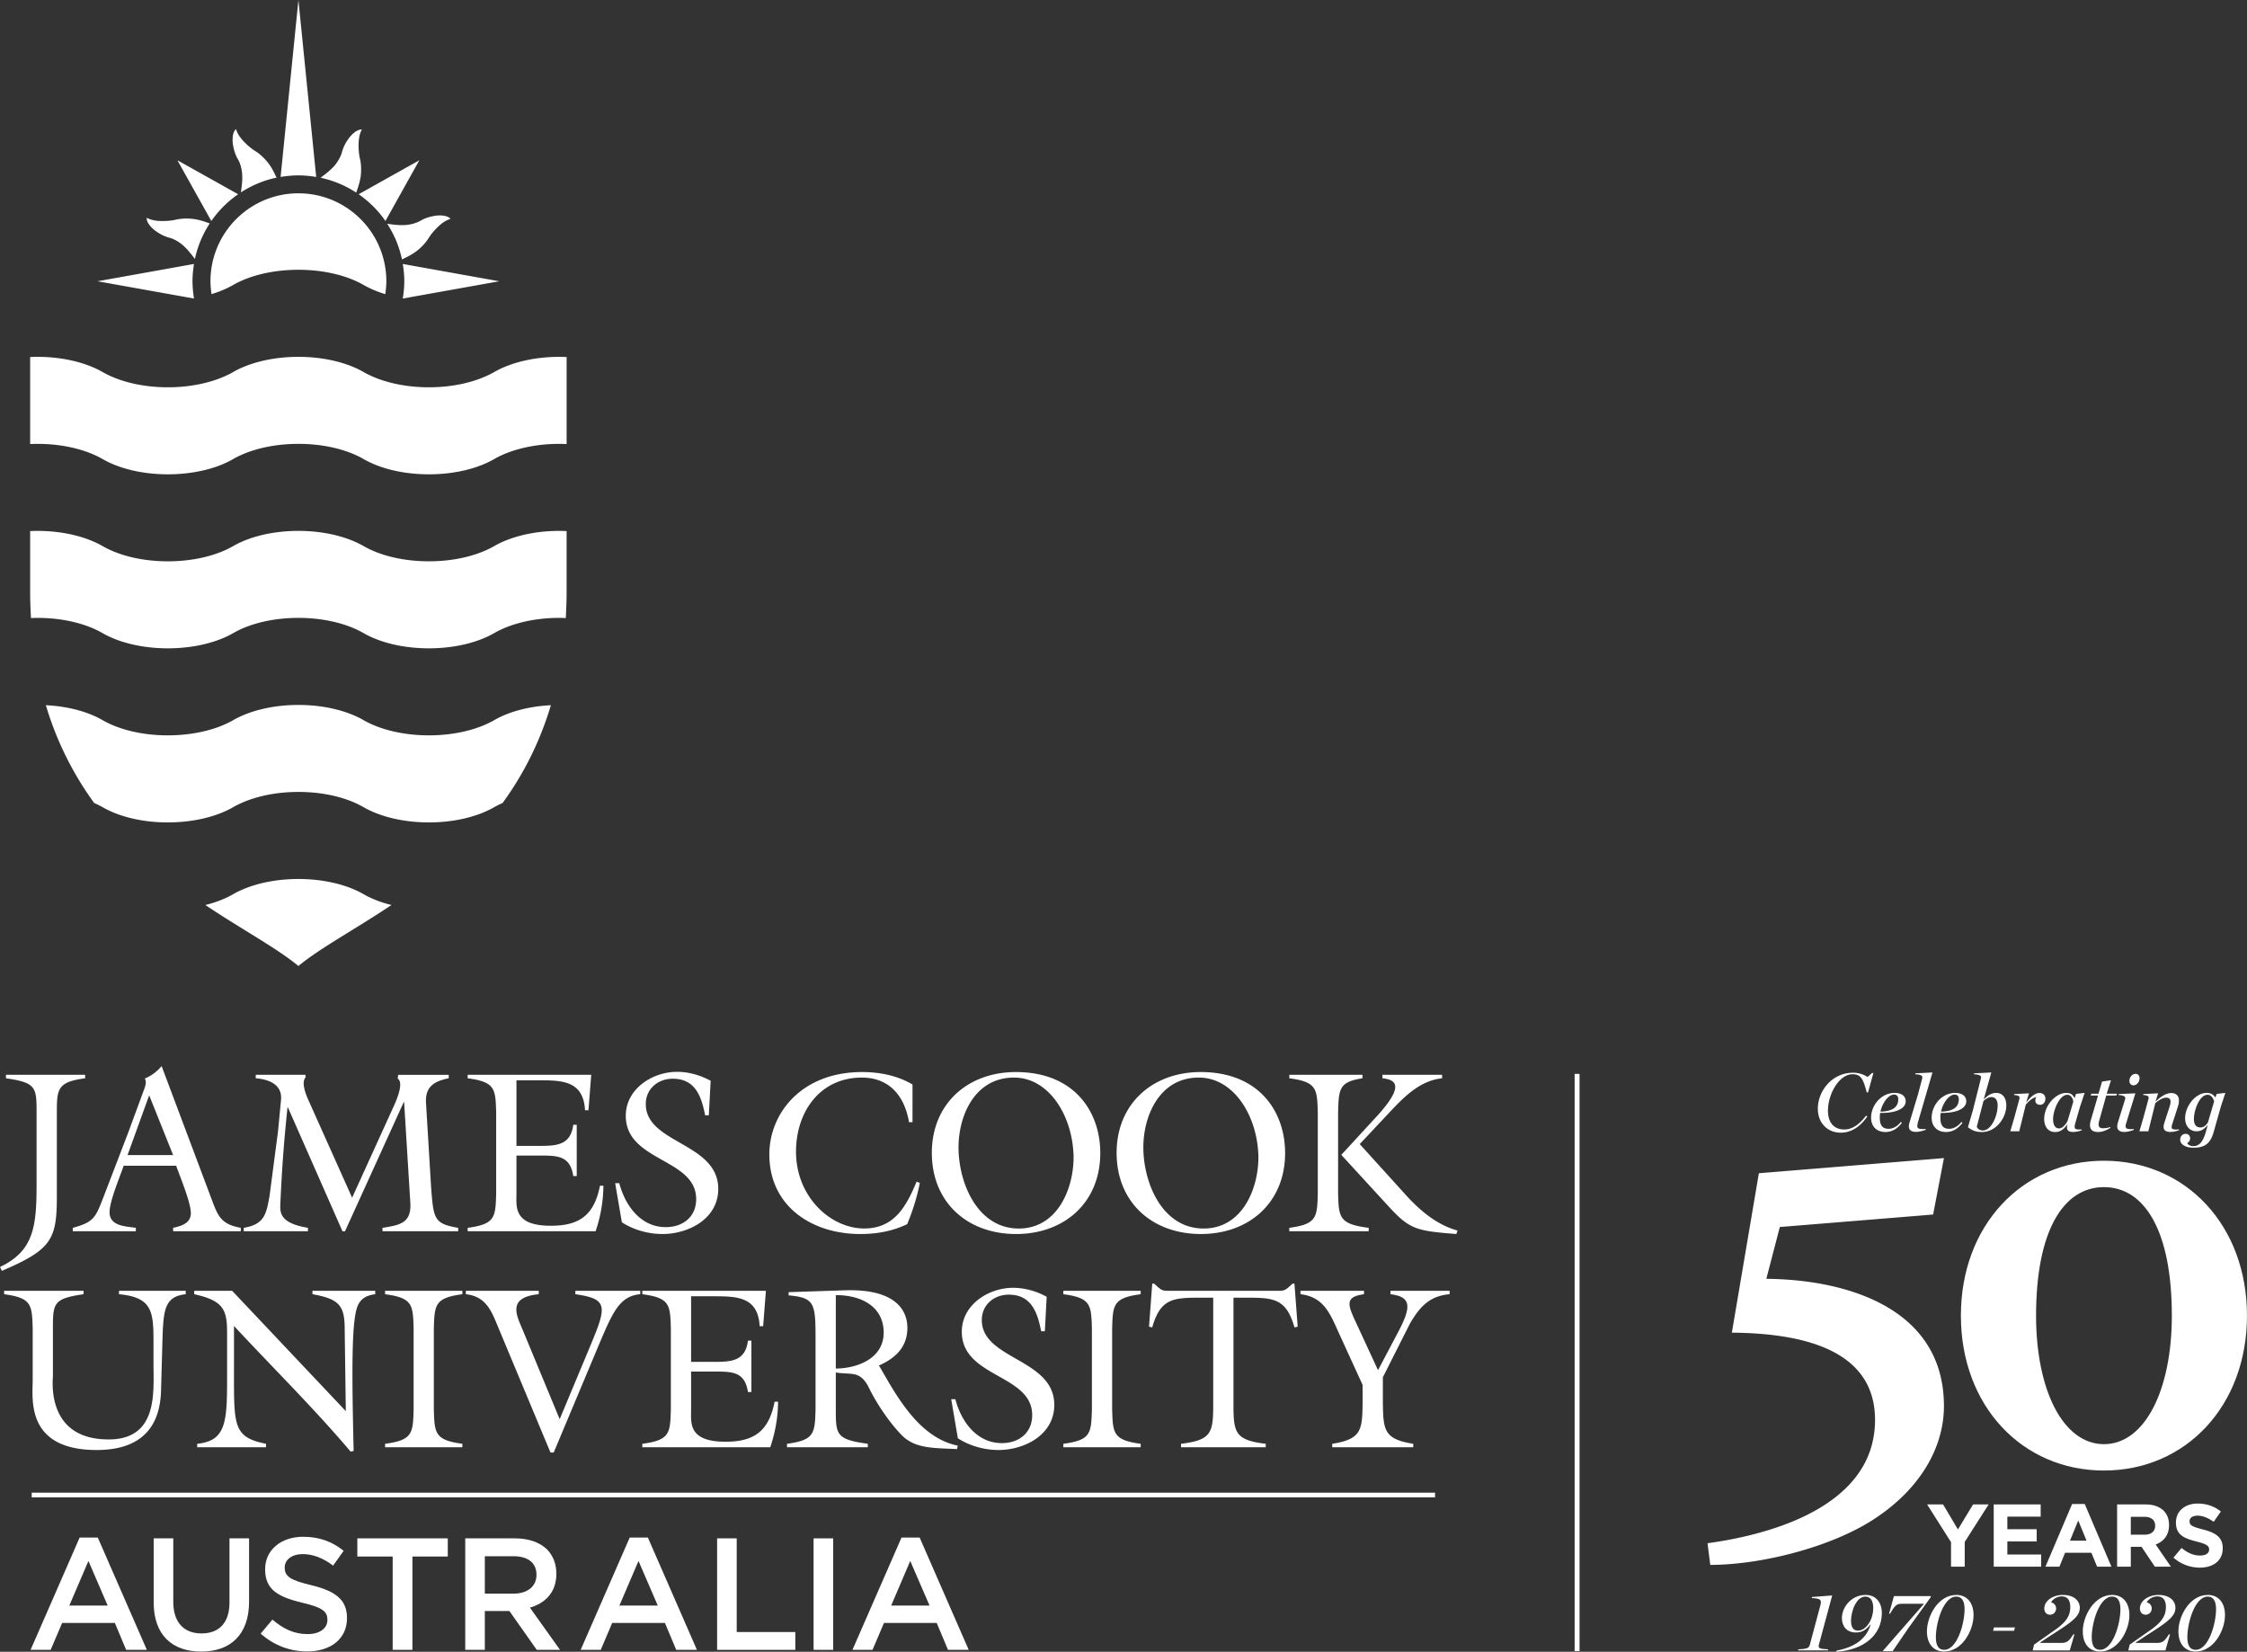 <svg xmlns="http://www.w3.org/2000/svg" width="317.107" height="233.107" viewBox="0 0 237.83 174.83"><rect x="0" y="0" width="237.83" height="174.83" fill="#333333" stroke="none"/><defs><clipPath id="a"><path d="M166 113h2v61.828h-2zm0 0"/></clipPath><clipPath id="b"><path d="M3 162h13v12.828H3zm0 0"/></clipPath><clipPath id="c"><path d="M16 162h11v12.828H16zm0 0"/></clipPath><clipPath id="d"><path d="M27 162h10v12.828H27zm0 0"/></clipPath><clipPath id="e"><path d="M37 162h11v12.828H37zm0 0"/></clipPath><clipPath id="f"><path d="M49 162h11v12.828H49zm0 0"/></clipPath><clipPath id="g"><path d="M61 162h13v12.828H61zm0 0"/></clipPath><clipPath id="h"><path d="M75 162h10v12.828H75zm0 0"/></clipPath><clipPath id="i"><path d="M86 162h3v12.828h-3zm0 0"/></clipPath><clipPath id="j"><path d="M90 162h13v12.828H90zm0 0"/></clipPath><clipPath id="k"><path d="M207 122h30.828v34H207zm0 0"/></clipPath><clipPath id="l"><path d="M190 168h4v6.828h-4zm0 0"/></clipPath><clipPath id="m"><path d="M194 168h6v6.828h-6zm0 0"/></clipPath><clipPath id="n"><path d="M199 168h6v6.828h-6zm0 0"/></clipPath><clipPath id="o"><path d="M203 168h6v6.828h-6zm0 0"/></clipPath><clipPath id="p"><path d="M215 168h6v6.828h-6zm0 0"/></clipPath><clipPath id="q"><path d="M220 168h6v6.828h-6zm0 0"/></clipPath><clipPath id="r"><path d="M225 168h6v6.828h-6zm0 0"/></clipPath><clipPath id="s"><path d="M230 168h6v6.828h-6zm0 0"/></clipPath></defs><g style="fill:#ff4dff;fill-opacity:1"><g clip-path="url(#a)" style="fill:#fff;fill-opacity:1"><path style="stroke:none;fill-rule:nonzero;fill:#fff;fill-opacity:1" d="M167.184 113.664h-.52v61.094h.52v-61.094"/></g><path style="stroke:none;fill-rule:nonzero;fill:#fff;fill-opacity:1" d="M3.871 117.754c0-2.68-.047-3.164-3.238-3.625v-.367h8.379v.367c-2.922.387-2.996 1.117-2.996 3.625v8.719c.023 4.726-.536 5.773-5.82 8.039L0 134.098c3.578-1.684 3.871-4.313 3.871-8.692v-7.652m9.219 5.629c-.414 1.215-1.492 3.75-1.492 4.918 0 1.488 1.683 1.488 2.78 1.656v.363H7.704v-.363c2.172-.586 2.387-1.07 3.14-2.973l2.755-7.183 1.46-3.969c.22-.637.536-1.219.27-1.68a4.604 4.604 0 0 0 1.777-1.316l5.36 14.27c.656 1.78 1.07 2.484 3.02 2.851v.363h-7.16v-.363c.85-.195 1.874-.465 1.874-1.559 0-1.023-.926-3.312-1.558-5.015zm2.7-7.453-2.29 6.328h4.824zm21.48 10.836 4.41-9.692c.61-1.34.949-2.558.41-2.922l.055-.39h5.351v.363c-1.555.316-2.504.902-2.406 2.605l.535 8.868c.266 3.382.266 3.922 2.871 4.359v.363h-8.012v-.363c1.875-.293 3.07-.512 2.946-2.656l-.657-10.64h-.046l-6.211 13.66h-.266l-5.773-13.102h-.047c-.39 3.726-.586 6.43-.758 10.203-.047.95-.024 2.047 2.922 2.535v.363H25.8v-.363c2.168-.367 2.387-1.414 2.73-3.383l.899-6.847.316-3.313c.149-1.605-1.242-2.168-2.676-2.289v-.363h5.258l.024.265c-.536.559.12 2.024.293 2.414l4.625 10.325m12.231 3.191c2.922-.39 2.945-1.121 3.016-3.629v-8.574c-.07-2.508-.094-3.238-3.016-3.625v-.367h13.078l-.293 3.75h-.363c-.176-3.14-2.438-3.168-4.899-3.168h-2.359v6.941h2.531c1.825 0 3.215-.144 3.48-2.238h.368v5.43h-.367c-.317-2.141-1.656-2.168-3.48-2.168h-2.532v3.996c0 1.433-.344 3.433 3.652 3.433 3.067 0 4.579-1.168 5.188-4.238h.363a15.274 15.274 0 0 1-.828 4.82H49.5v-.363m25.523-11.91h-.39c-.387-1.973-1.02-3.871-3.43-3.871-1.562 0-2.851 1.07-2.851 2.68 0 4.21 7.671 4.066 7.671 8.984 0 3.14-3.12 4.773-5.918 4.773-1.488 0-3.046-.437-4.285-1.242l-.71-4.14h.437c.61 2.34 2.242 4.652 4.922 4.652 1.8 0 3.215-1.07 3.215-2.969 0-4.336-7.45-3.945-7.45-8.816 0-2.852 2.825-4.653 5.426-4.653 1.242 0 2.488.364 3.559.95l-.196 3.652m21.559.73h-.367c-.465-2.754-2.07-4.722-4.992-4.722-4.457 0-6.97 3.652-6.97 7.84 0 4.8 3.677 8.132 7.216 8.132 3.187 0 4.453-2.336 5.55-4.964l.34.144a22.939 22.939 0 0 1-1.34 4.36c-1.558.753-3.238 1.046-4.968 1.046-5.094 0-9.621-2.922-9.621-8.425 0-4.336 3.386-8.72 9.816-8.72 1.852 0 3.727.368 5.336 1.317v3.992m19.875 3.266c0 5.234-3.8 8.57-8.914 8.57-5.137 0-8.914-3.336-8.914-8.593 0-5.192 3.8-8.551 8.89-8.551 6.235 0 8.938 4.238 8.938 8.574m-15.004-.61c0 3.774 2 8.598 6.383 8.598 4.016 0 5.797-4.094 5.797-7.574-.074-4.312-2.582-8.402-6.309-8.402-4.191 0-5.87 4.09-5.87 7.379m34.566.609c0 5.234-3.801 8.57-8.915 8.57-5.14 0-8.918-3.336-8.918-8.593 0-5.192 3.801-8.551 8.895-8.551 6.234 0 8.938 4.238 8.938 8.574m-15.004-.61c0 3.774 1.996 8.598 6.379 8.598 4.023 0 5.8-4.094 5.8-7.574-.078-4.312-2.586-8.402-6.312-8.402-4.188 0-5.867 4.09-5.867 7.379m20.613 4.894c.07 2.508.098 3.238 3.238 3.629v.363h-8.402v-.363c2.922-.39 2.945-1.121 3.015-3.629v-8.574c-.07-2.508-.093-3.238-3.015-3.625v-.367h7.742v.367c-2.48.387-2.508 1.117-2.578 3.625zm11.008-12.566v.367c-2.778.289-4.63 2.652-6.43 4.527l-2.289 2.438 4.941 5.453c1.489 1.633 3.243 3.094 5.407 3.7l-.121.366c-4.239-.34-4.918-.46-7.211-2.968l-4.965-5.41 3.922-4.262c2.554-2.871 2.066-3.676.433-3.844v-.367h6.313M19.656 136.621v.363c-2.218.243-2.363 1.61-2.46 4.825l-.15 5.332c-.07 3.144-1.41 6.332-6.816 6.332-7.55 0-6.77-5.457-6.77-7.403v-5.457c-.073-2.511-.1-3.238-3.022-3.629v-.363h8.406v.363c-3.196.461-3.242.95-3.242 3.63v4.991c0 .465-.782 6.75 5.894 6.75 5.262 0 4.75-5.02 4.75-7.992v-2.554c0-3.094-.242-4.504-3.652-4.825v-.363h7.062m16.946 12.739-.122-8.891c-.027-2.317-.656-3-3.41-3.485v-.363h6.645v.363c-1.68.22-1.992 1.145-2.188 2.73-.343 2.677-.218 8.548-.097 13.856l-.317.075c-3.894-4.602-8.23-8.868-12.347-13.301v4.484c0 6.04-.145 7.281 3.386 7.988v.368h-7.28v-.368c3.284-.34 3.163-2.586 3.163-8.109v-3.656c0-2.434-.39-3.387-3.48-4.067v-.363h4.015l12.032 12.738m9.316-.171c.074 2.507.102 3.238 3.02 3.628v.368h-8.18v-.368c2.922-.39 2.949-1.12 3.02-3.629v-8.574c-.071-2.511-.098-3.238-3.02-3.629v-.363h8.18v.363c-2.918.391-2.946 1.118-3.02 3.63v8.573m21.848-12.566v.363c-2.29.196-2.996 2.118-4.504 5.653l-4.657 11.105h-.34l-5.5-13.176c-.734-1.78-1.292-3.34-3.46-3.582v-.363h7.718v.363c-3.433.34-2.312 2.29-1.68 3.825l3.895 9.402 2.88-6.895c2.089-4.992 2.48-5.796-1.22-6.332v-.363h6.868m.218 16.195c2.926-.39 2.95-1.12 3.02-3.629v-8.574c-.07-2.511-.094-3.238-3.02-3.629v-.363h13.082l-.293 3.75h-.367c-.172-3.144-2.437-3.168-4.894-3.168h-2.364v6.942h2.536c1.824 0 3.214-.145 3.48-2.243h.367v5.434h-.367c-.316-2.14-1.656-2.164-3.48-2.164h-2.536v3.992c0 1.434-.34 3.434 3.657 3.434 3.066 0 4.578-1.168 5.183-4.239h.367c-.023 1.852-.34 3.36-.828 4.825H67.984v-.368m18.336-11.179c0-3.727-.12-4.285-2.847-4.532v-.34l5.941-.195c6.137-.195 6.625 2.801 6.625 3.97 0 2.046-1.266 3.218-3.02 3.995l.122.172c1.875 3.285 4.214 7.477 8.234 8.305l-.074.363c-2.582-.121-4.48-.047-5.895-1.508-1.61-1.68-2.875-3.824-3.383-4.875-.976-2.02-1.851-1.433-3.558-1.726v3.922c0 2.68.047 3.164 3.387 3.628v.368H83.3v-.368c2.922-.39 2.945-1.12 3.02-3.629zm2.145 3.215c2.336-.024 5.066-1.094 5.066-3.801 0-2.848-2.508-3.992-5.066-3.969v7.77m22.125-3.946h-.39c-.388-1.972-1.02-3.875-3.43-3.875-1.563 0-2.852 1.07-2.852 2.684 0 4.21 7.672 4.066 7.672 8.988 0 3.137-3.117 4.77-5.918 4.77-1.484 0-3.047-.438-4.29-1.243l-.702-4.136h.437c.61 2.336 2.238 4.648 4.922 4.648 1.8 0 3.211-1.07 3.211-2.969 0-4.335-7.45-3.945-7.45-8.82 0-2.851 2.821-4.648 5.427-4.648 1.246 0 2.488.363 3.558.949l-.195 3.652m7.125 8.282c.07 2.507.097 3.238 3.02 3.628v.368h-8.188v-.368c2.926-.39 2.95-1.12 3.023-3.629v-8.574c-.074-2.511-.097-3.238-3.023-3.629v-.363h8.187v.363c-2.921.391-2.949 1.118-3.02 3.63v8.573m19.102-13.324h.192l.344 4.559-.344.07c-.852-3.023-2.188-3.14-4.988-3.14h-1.465v11.25c0 3.02.148 3.824 3.414 4.214v.368h-8.965v-.368c3.262-.39 3.406-1.195 3.406-4.214v-11.25h-1.457c-2.805 0-4.14.117-4.996 3.14l-.34-.07.34-4.559h.195l.246.219c.61.563.707.54 1.508.54h11.156c.805 0 .903.023 1.508-.54l.246-.219m16.618.758v.363c-2.121.172-3.168 1.34-4.192 3.094l-2.875 5.695v2.758c.051 2.797.098 3.797 3.215 4.285v.368h-8.574v-.368c3.12-.488 3.172-1.488 3.215-4.285v-1.949l-2.532-5.531c-.925-2.043-1.582-3.774-4.043-4.067v-.363h6.723v.363c-2 .27-1.73 1.07-.95 2.778l2.434 5.261 2.122-4.02c1.507-2.823 1.312-3.75-.801-4.019v-.363h6.258M3.355 157.988h148.536v.496H3.355v-.496M52.305 57.8c-1.723.993-4.176 1.61-6.907 1.61-2.734 0-5.187-.617-6.91-1.61-1.718-.987-4.175-1.609-6.902-1.609-2.73 0-5.195.621-6.91 1.61-1.719.992-4.18 1.61-6.91 1.61-2.727 0-5.184-.618-6.903-1.61-1.722-.989-4.175-1.61-6.91-1.61-.254 0-.508.008-.762.02v6.394c0 .97.036 1.899.09 2.817.223-.012.446-.024.672-.024 2.735 0 5.188.622 6.91 1.618 1.719.988 4.176 1.605 6.903 1.605 2.73 0 5.191-.617 6.91-1.605 1.715-.996 4.18-1.618 6.91-1.618 2.727 0 5.184.622 6.902 1.618 1.723.988 4.176 1.605 6.91 1.605 2.73 0 5.184-.617 6.907-1.61 1.718-.991 4.175-1.613 6.902-1.613.23 0 .453.012.676.024.054-.918.09-1.848.09-2.817v-6.394c-.254-.012-.504-.02-.766-.02-2.727 0-5.184.621-6.902 1.61m-6.907 20.031c-2.73 0-5.191-.617-6.91-1.605-1.718-.993-4.175-1.614-6.902-1.614-2.73 0-5.191.621-6.91 1.614-1.719.988-4.18 1.605-6.91 1.605-2.727.004-5.184-.617-6.903-1.605-1.531-.887-3.64-1.47-6.008-1.586a33.942 33.942 0 0 0 5.118 10.355 9 9 0 0 1 .89.442c1.719.988 4.176 1.613 6.903 1.609 2.73 0 5.191-.621 6.91-1.61 1.719-.992 4.18-1.617 6.91-1.617 2.727 0 5.184.621 6.902 1.618 1.719.988 4.18 1.609 6.91 1.609 2.73 0 5.184-.621 6.907-1.61.277-.164.578-.304.89-.445 2.114-2.898 3.899-6.3 5.114-10.351-2.368.117-4.48.699-6.004 1.586-1.723.988-4.176 1.605-6.907 1.605m-6.91 16.813c-1.718-.989-4.175-1.61-6.902-1.61-2.73 0-5.191.621-6.91 1.61-.828.48-1.828.867-2.942 1.144 3.957 2.648 7.618 4.594 9.852 6.457 2.227-1.863 5.887-3.808 9.848-6.457-1.118-.277-2.118-.664-2.946-1.144m13.817-55.266c-1.723.988-4.176 1.613-6.907 1.613-2.734 0-5.187-.625-6.91-1.613-1.718-.988-4.175-1.61-6.902-1.61-2.73 0-5.195.622-6.91 1.61-1.719.988-4.18 1.613-6.91 1.613-2.727 0-5.184-.625-6.903-1.613-1.722-.988-4.175-1.61-6.91-1.61-.254 0-.508.008-.762.02V47c.254-.008.508-.02.762-.02 2.735 0 5.188.618 6.91 1.61 1.719.996 4.176 1.613 6.903 1.613 2.73 0 5.191-.617 6.91-1.613 1.715-.992 4.18-1.61 6.91-1.61 2.727 0 5.184.618 6.902 1.61 1.723.996 4.176 1.613 6.91 1.613 2.73 0 5.184-.617 6.907-1.613 1.718-.992 4.175-1.61 6.902-1.61.262 0 .512.012.766.02v-9.21c-.254-.013-.504-.02-.766-.02-2.727 0-5.184.62-6.902 1.609M31.586 20.46c-5.14 0-9.309 4.169-9.309 9.306 0 .464.047.918.11 1.363a10.785 10.785 0 0 0 2.289-.965c1.715-.988 4.18-1.61 6.91-1.61 2.727 0 5.184.622 6.902 1.61a11.12 11.12 0 0 0 2.293.969c.063-.45.11-.903.11-1.367 0-5.137-4.168-9.305-9.305-9.305zm-12.688 2.735c-.183.028-.367.078-.558.114a7.103 7.103 0 0 1-1.43.078c-.48-.016-1.05-.133-1.37-.34-.083.484.515 1.121 1.023 1.465.347.238.714.441 1.105.57.152.055.3.082.453.137.469.164.926.46 1.285.781.473.418.864.945 1.223 1.41.289-1.36.832-2.633 1.57-3.762-.488-.175-1.02-.363-1.601-.453a5.627 5.627 0 0 0-1.7 0zm33.946 6.575-10.215-1.832c.098.597.164 1.207.164 1.832 0 .62-.066 1.23-.164 1.828zM20.53 27.938 10.32 29.77l10.214 1.828a11.78 11.78 0 0 1-.16-1.828c0-.625.066-1.235.156-1.832zm24.672-2.489c.113-.156.203-.324.317-.476.28-.41.605-.746.945-1.067.355-.328.84-.652 1.222-.73-.289-.395-1.167-.434-1.769-.313a4.494 4.494 0 0 0-1.184.375c-.144.07-.273.16-.418.23a4.129 4.129 0 0 1-1.464.352c-.622.043-1.274-.058-1.856-.133h-.012a11.013 11.013 0 0 1 1.563 3.77c.476-.223.976-.465 1.45-.809a5.654 5.654 0 0 0 1.206-1.199zm-19.996-4.89-6.426-3.594 3.586 6.426c.778-1.11 1.73-2.07 2.84-2.832zm15.59 2.832 3.586-6.426-6.422 3.594a11.167 11.167 0 0 1 2.836 2.832zm-7.328-4.66L31.586.003 29.699 18.73a11.487 11.487 0 0 1 1.887-.168c.637 0 1.266.067 1.883.168zm-8.418-2.114c.07.14.164.274.23.418.211.445.328.977.356 1.461.035.625-.059 1.277-.133 1.856v.011a11.058 11.058 0 0 1 3.77-1.562c-.227-.473-.465-.98-.81-1.45a5.91 5.91 0 0 0-1.198-1.199c-.157-.113-.32-.207-.48-.316a7.363 7.363 0 0 1-1.067-.95c-.324-.359-.649-.843-.73-1.222-.395.29-.427 1.164-.31 1.77.083.418.192.808.372 1.183zm13.11 2.168a5.919 5.919 0 0 0 0-1.703c-.028-.187-.087-.367-.118-.559a7.04 7.04 0 0 1-.082-1.425c.02-.48.129-1.059.344-1.38-.48-.073-1.121.52-1.465 1.032a4.28 4.28 0 0 0-.57 1.105c-.055.145-.086.305-.137.45-.168.468-.465.93-.781 1.293-.418.46-.946.855-1.414 1.21 0 0 0 .005-.004.005 1.363.292 2.636.832 3.77 1.574.175-.496.358-1.028.456-1.602"/><g clip-path="url(#b)" style="fill:#fff;fill-opacity:1"><path style="stroke:none;fill-rule:nonzero;fill:#fff;fill-opacity:1" d="m11.398 169.938-2.039-4.72-2.023 4.72zm-2.968-7.196h1.922l5.191 11.883h-2.191l-1.196-2.848H6.578l-1.215 2.848H3.238l5.192-11.883"/></g><g clip-path="url(#c)" style="fill:#fff;fill-opacity:1"><path style="stroke:none;fill-rule:nonzero;fill:#fff;fill-opacity:1" d="M16.266 169.617v-6.793h2.074v6.711c0 2.192 1.129 3.352 2.984 3.352 1.836 0 2.965-1.094 2.965-3.27v-6.793h2.074v6.692c0 3.523-1.988 5.293-5.074 5.293-3.066 0-5.023-1.77-5.023-5.192"/></g><g clip-path="url(#d)" style="fill:#fff;fill-opacity:1"><path style="stroke:none;fill-rule:nonzero;fill:#fff;fill-opacity:1" d="m27.59 172.906 1.246-1.484c1.133.976 2.277 1.535 3.727 1.535 1.28 0 2.09-.61 2.09-1.484v-.036c0-.843-.473-1.296-2.665-1.8-2.511-.61-3.925-1.352-3.925-3.524v-.035c0-2.023 1.683-3.422 4.027-3.422 1.719 0 3.086.524 4.281 1.485l-1.11 1.566c-1.062-.793-2.124-1.215-3.202-1.215-1.215 0-1.922.625-1.922 1.403v.03c0 .91.539 1.317 2.812 1.856 2.496.606 3.778 1.5 3.778 3.457v.032c0 2.207-1.739 3.523-4.215 3.523-1.801 0-3.504-.625-4.922-1.887"/></g><g clip-path="url(#e)" style="fill:#fff;fill-opacity:1"><path style="stroke:none;fill-rule:nonzero;fill:#fff;fill-opacity:1" d="M41.563 164.746H37.82v-1.922h9.575v1.922h-3.743v9.879h-2.09v-9.879"/></g><g clip-path="url(#f)" style="fill:#fff;fill-opacity:1"><path style="stroke:none;fill-rule:nonzero;fill:#fff;fill-opacity:1" d="M54.352 168.676c1.484 0 2.43-.778 2.43-1.973v-.035c0-1.262-.915-1.953-2.446-1.953h-3.02v3.96zm-5.11-5.852h5.262c1.484 0 2.644.438 3.406 1.18.621.64.977 1.52.977 2.547v.031c0 1.941-1.164 3.106-2.797 3.574l3.183 4.469h-2.46l-2.899-4.113h-2.598v4.113h-2.074v-11.8"/></g><g clip-path="url(#g)" style="fill:#fff;fill-opacity:1"><path style="stroke:none;fill-rule:nonzero;fill:#fff;fill-opacity:1" d="m69.621 169.938-2.039-4.72-2.023 4.72zm-2.969-7.196h1.922l5.192 11.883h-2.192l-1.195-2.848h-5.582l-1.211 2.848H61.46l5.191-11.883"/></g><g clip-path="url(#h)" style="fill:#fff;fill-opacity:1"><path style="stroke:none;fill-rule:nonzero;fill:#fff;fill-opacity:1" d="M75.902 162.824h2.075v9.914h6.203v1.887h-8.278v-11.8"/></g><g clip-path="url(#i)" style="fill:#fff;fill-opacity:1"><path style="stroke:none;fill-rule:nonzero;fill:#fff;fill-opacity:1" d="M86.113 162.824h2.075v11.801h-2.075v-11.8"/></g><g clip-path="url(#j)" style="fill:#fff;fill-opacity:1"><path style="stroke:none;fill-rule:nonzero;fill:#fff;fill-opacity:1" d="m98.387 169.938-2.043-4.72-2.02 4.72zm-2.969-7.196h1.922l5.191 11.883h-2.191l-1.195-2.848h-5.582l-1.211 2.848h-2.125l5.191-11.883"/></g><g clip-path="url(#k)" style="fill:#fff;fill-opacity:1"><path style="stroke:none;fill-rule:nonzero;fill:#fff;fill-opacity:1" d="M207.547 139.25c0 9.559 6.492 16.395 15.14 16.395 8.653 0 15.141-6.836 15.141-16.395 0-9.555-6.488-16.395-15.14-16.395-8.649 0-15.141 6.84-15.141 16.395m7.957 0c0-8.93 2.86-13.602 7.184-13.602 4.328 0 7.187 4.672 7.187 13.602 0 7.883-2.86 13.605-7.188 13.605-4.324 0-7.183-5.722-7.183-13.605"/></g><path style="stroke:none;fill-rule:nonzero;fill:#fff;fill-opacity:1" d="m208.836 159.234-1.602 2.649-1.57-2.649h-1.691l2.53 3.993v2.597h1.45V163.2l2.531-3.965h-1.648m2.187-.001v6.59h5.02v-1.289h-3.578v-1.383h3.105v-1.293h-3.105v-1.332h3.527v-1.293h-4.969m8.297-.046-2.824 6.636h1.48l.598-1.476h2.79l.6 1.476h1.516l-2.824-6.637zm.649 1.742.875 2.136h-1.75zm4.113-1.696v6.59h1.45v-2.105h1.136l1.414 2.105h1.695l-1.613-2.351c.84-.313 1.414-.98 1.414-2.043v-.02c0-.62-.195-1.137-.566-1.508-.434-.43-1.078-.668-1.918-.668zm1.45 1.309h1.44c.704 0 1.137.32 1.137.941v.02c0 .555-.402.93-1.109.93h-1.469v-1.891m4.778.586v.02c0 1.308.855 1.671 2.183 2.011 1.102.281 1.328.473 1.328.836v.02c0 .386-.36.625-.953.625-.75 0-1.37-.313-1.965-.801l-.855 1.023a4.188 4.188 0 0 0 2.797 1.059c1.418 0 2.418-.738 2.418-2.047v-.016c0-1.148-.754-1.632-2.09-1.976-1.14-.293-1.422-.438-1.422-.867v-.02c0-.32.293-.574.848-.574.55 0 1.129.246 1.71.648l.755-1.09c-.668-.535-1.489-.84-2.45-.84-1.343 0-2.304.794-2.304 1.989m-25.699-32.582-16.227 1.32-1.43 5.488c8.434.067 18.8 3.055 18.8 13.47 0 4.238-2.358 8.476-6.862 11.597-4.504 3.195-12.297 5.21-17.871 5.21l-.29-2.292c5.079-.695 17.73-3.262 17.73-13.055 0-7.5-7.788-9.168-15.155-9.234l2.86-16.875 19.589-1.602-1.145 5.973"/><g clip-path="url(#l)" style="fill:#fff;fill-opacity:1"><path style="stroke:none;fill-rule:nonzero;fill:#fff;fill-opacity:1" d="M190.34 174.57c.902-.043 1.129-.12 1.222-.496l1.106-4.14c.148-.555.102-.754-.91-.79l.031-.113 2.137-.164-1.406 5.207c-.106.375.062.453.98.496l-.023.114h-3.165l.028-.114"/></g><g clip-path="url(#m)" style="fill:#fff;fill-opacity:1"><path style="stroke:none;fill-rule:nonzero;fill:#fff;fill-opacity:1" d="M195.918 171.547c0 .746.277 1.043.746 1.043.79 0 1.606-1.059 1.606-2.406 0-.684-.25-1.196-.844-1.196-.918 0-1.508 1.508-1.508 2.559zm3.262-.817c0 2.25-1.813 3.903-4.809 4.102l.008-.125c2.309-.434 3.258-1.55 3.613-2.75l-.027-.02c-.426.575-.903.852-1.528.852-.992 0-1.484-.676-1.484-1.527 0-1.164 1.016-2.45 2.508-2.45 1.121 0 1.719.836 1.719 1.918"/></g><g clip-path="url(#n)" style="fill:#fff;fill-opacity:1"><path style="stroke:none;fill-rule:nonzero;fill:#fff;fill-opacity:1" d="m199.313 174.707 4.332-4.957h-2.36c-.52 0-.715.14-1.234 1.05h-.106l.516-1.866h3.879l.027.097-2.379 3.297-1.668 2.442h-1.007v-.063"/></g><g clip-path="url(#o)" style="fill:#fff;fill-opacity:1"><path style="stroke:none;fill-rule:nonzero;fill:#fff;fill-opacity:1" d="M205.777 174.621c1.371 0 2.16-2.762 2.16-4.297 0-.86-.277-1.336-.875-1.336-1.375 0-2.164 2.77-2.164 4.305 0 .86.278 1.328.88 1.328zm0 .184c-1.078 0-1.824-.754-1.824-2.137 0-1.633 1.207-3.856 3.11-3.856 1.074 0 1.824.758 1.824 2.137 0 1.633-1.211 3.856-3.11 3.856"/></g><path style="stroke:none;fill-rule:nonzero;fill:#fff;fill-opacity:1" d="M211.05 172.25h2.223l-.097.36h-2.223l.098-.36"/><g clip-path="url(#p)" style="fill:#fff;fill-opacity:1"><path style="stroke:none;fill-rule:nonzero;fill:#fff;fill-opacity:1" d="m215.29 174.074 2.124-1.492c1.234-.844 1.711-1.535 1.711-2.484 0-.72-.293-1.13-.918-1.13a1.38 1.38 0 0 0-1.121.618c.348.105.539.348.539.668 0 .34-.262.652-.637.652-.37 0-.613-.261-.613-.668 0-.773.867-1.425 1.96-1.425 1.185 0 1.798.617 1.798 1.363 0 .844-.668 1.414-2.996 2.875l-1.23.816v.024h2.23c.617 0 .836-.157 1.312-.91l.113.007-.488 1.696h-3.926l.141-.61"/></g><g clip-path="url(#q)" style="fill:#fff;fill-opacity:1"><path style="stroke:none;fill-rule:nonzero;fill:#fff;fill-opacity:1" d="M222.273 174.621c1.372 0 2.16-2.762 2.16-4.297 0-.86-.277-1.336-.874-1.336-1.371 0-2.164 2.77-2.164 4.305 0 .86.277 1.328.878 1.328zm0 .184c-1.078 0-1.824-.754-1.824-2.137 0-1.633 1.207-3.856 3.11-3.856 1.074 0 1.824.758 1.824 2.137 0 1.633-1.211 3.856-3.11 3.856"/></g><g clip-path="url(#r)" style="fill:#fff;fill-opacity:1"><path style="stroke:none;fill-rule:nonzero;fill:#fff;fill-opacity:1" d="m225.41 174.074 2.125-1.492c1.235-.844 1.711-1.535 1.711-2.484 0-.72-.293-1.13-.918-1.13a1.38 1.38 0 0 0-1.121.618c.348.105.54.348.54.668 0 .34-.263.652-.638.652-.37 0-.613-.261-.613-.668 0-.773.867-1.425 1.961-1.425 1.184 0 1.797.617 1.797 1.363 0 .844-.668 1.414-2.996 2.875l-1.23.816v.024h2.23c.617 0 .832-.157 1.308-.91l.118.007-.489 1.696h-3.925l.14-.61"/></g><g clip-path="url(#s)" style="fill:#fff;fill-opacity:1"><path style="stroke:none;fill-rule:nonzero;fill:#fff;fill-opacity:1" d="M232.395 174.621c1.37 0 2.16-2.762 2.16-4.297 0-.86-.278-1.336-.875-1.336-1.371 0-2.164 2.77-2.164 4.305 0 .86.277 1.328.879 1.328zm0 .184c-1.079 0-1.825-.754-1.825-2.137 0-1.633 1.207-3.856 3.11-3.856 1.074 0 1.82.758 1.82 2.137 0 1.633-1.207 3.856-3.105 3.856"/></g><path style="stroke:none;fill-rule:nonzero;fill:#fff;fill-opacity:1" d="M192.406 117.352c0-1.868 1.492-3.813 3.727-3.813.683 0 1.207.234 1.535.453l.477-.426h.14l-.566 2.059h-.137c-.383-1.453-.625-1.922-1.504-1.922-1.441 0-2.601 2.129-2.601 3.848 0 1.25.613 1.996 1.742 1.996.86 0 1.633-.59 2.293-1.469l.129.098c-.606.86-1.5 1.71-2.813 1.71-1.398 0-2.422-1.023-2.422-2.534m6.625.304c1.61-.027 1.887-.738 1.887-1.312 0-.34-.176-.489-.434-.489-.609 0-1.242.864-1.453 1.801zm-.023.137a2.338 2.338 0 0 0-.043.488c0 .797.25 1.196.945 1.196.453 0 .945-.286 1.278-.727l.113.094c-.469.633-1.051.972-1.754.972-.79 0-1.504-.476-1.504-1.52 0-1.312 1.078-2.62 2.484-2.62.79 0 1.18.383 1.18.894 0 .676-.852 1.258-2.7 1.223m3.985 1.023c-.031.141-.058.262-.058.368 0 .277.226.355.894.312v.086c-.164.07-.66.219-1.043.219-.496 0-.746-.203-.746-.594 0-.11.027-.25.07-.398l.918-3.047.426-1.614c.07-.277-.086-.41-.726-.445v-.101l1.812-.09-1.547 5.304m2.453-1.16c1.606-.027 1.883-.738 1.883-1.312 0-.34-.176-.489-.433-.489-.61 0-1.243.864-1.45 1.801zm-.027.137a2.338 2.338 0 0 0-.043.488c0 .797.254 1.196.945 1.196.453 0 .95-.286 1.278-.727l.113.094c-.469.633-1.05.972-1.754.972-.789 0-1.504-.476-1.504-1.52 0-1.312 1.078-2.62 2.484-2.62.79 0 1.18.383 1.18.894 0 .676-.847 1.258-2.699 1.223m6.02-.781c0-.563-.22-.895-.676-.895-.282 0-.575.184-.825.418l-.707 2.719c.106.258.348.398.637.398.903 0 1.57-1.539 1.57-2.64zm-1.66 2.804c-.59 0-1.024-.136-1.485-.511l.523-1.782.848-3.375c.078-.277-.086-.41-.726-.445v-.101l1.832-.09-.793 2.804.027.02c.41-.426.816-.66 1.297-.66.597 0 1.054.46 1.054 1.32 0 1.32-1.082 2.82-2.578 2.82m6.715-3.543c0 .391-.234.66-.554.66-.293 0-.512-.148-.512-.46 0-.086.023-.25.113-.348-.34.02-.773.383-1.121.793l-.695 2.82h-.946l.414-1.406.54-1.988c.078-.278-.008-.406-.547-.442v-.105l1.574-.078-.29.937.02.016c.38-.527.895-.988 1.364-.988.425 0 .64.27.64.59m.813 2.164c0 .605.207.996.632.996.336 0 .649-.336.891-.762l.617-2.059c-.058-.433-.3-.738-.625-.738-.86 0-1.515 1.691-1.515 2.563zm2.367.378c-.05.184-.086.34-.086.454 0 .25.219.312.754.27v.085c-.227.086-.59.184-.875.184-.445 0-.688-.106-.688-.496 0-.07.008-.157.043-.293l-.015-.012c-.41.582-.782.808-1.285.808-.696 0-1.157-.511-1.157-1.39 0-1.364 1.184-2.75 2.336-2.75.504 0 .711.226.88.554l.155-.453.91-.101-.468 1.398-.504 1.742m3.258-2.863-.73 2.613a1.709 1.709 0 0 0-.079.454c0 .277.156.398.48.398.208 0 .52-.055.77-.121v.086c-.273.164-.777.433-1.293.433-.598 0-.867-.261-.867-.718 0-.149.027-.317.078-.496l.774-2.649h-.774l.063-.191h.761l.375-1.285.946-.141-.454 1.426h1.086l-.058.191h-1.078m3.101-2.293c.227 0 .426.149.426.453 0 .399-.285.762-.644.762-.223 0-.43-.164-.43-.469 0-.398.293-.746.648-.746zm-.18 5.93c-.167.07-.624.219-1.007.219-.496 0-.75-.211-.75-.59 0-.121.027-.254.07-.41l.766-2.465c.086-.285-.14-.406-.68-.442v-.105l1.766-.078-.957 3.11a1.31 1.31 0 0 0-.079.378c0 .27.22.332.872.297v.086m1.543-3.246c.082-.278-.008-.406-.547-.442v-.105l1.574-.078-.262.84.02.02c.52-.532 1.136-.888 1.62-.888.54 0 .825.297.825.801 0 .164-.023.363-.094.582l-.59 1.832a1.4 1.4 0 0 0-.09.39c0 .243.212.286.782.243v.086a2.57 2.57 0 0 1-.875.184c-.496 0-.754-.157-.754-.54 0-.105.023-.261.074-.417l.567-1.743c.058-.203.093-.347.093-.504 0-.27-.129-.425-.457-.425-.34 0-.746.226-1.156.582l-.738 2.976h-.946l.414-1.406.54-1.988m4.815 2.082c0 .61.24.906.692.906.325 0 .555-.176.79-.523l.66-2.23c-.094-.364-.336-.704-.684-.704-.895 0-1.457 1.691-1.457 2.55zm-.929-.078c0-1.266 1.102-2.672 2.266-2.672.492 0 .738.199.937.492l.137-.39.922-.102-.469 1.406-.765 2.719c-.329 1.152-.86 1.676-2.145 1.676-.945 0-1.406-.426-1.406-.844 0-.363.246-.625.574-.625.305 0 .477.207.477.496 0 .2-.13.39-.313.492.121.2.371.313.66.313.66 0 1.031-.528 1.301-1.457l.211-.739-.027-.008c-.348.415-.668.633-1.164.633-.653 0-1.196-.504-1.196-1.39"/></g></svg>